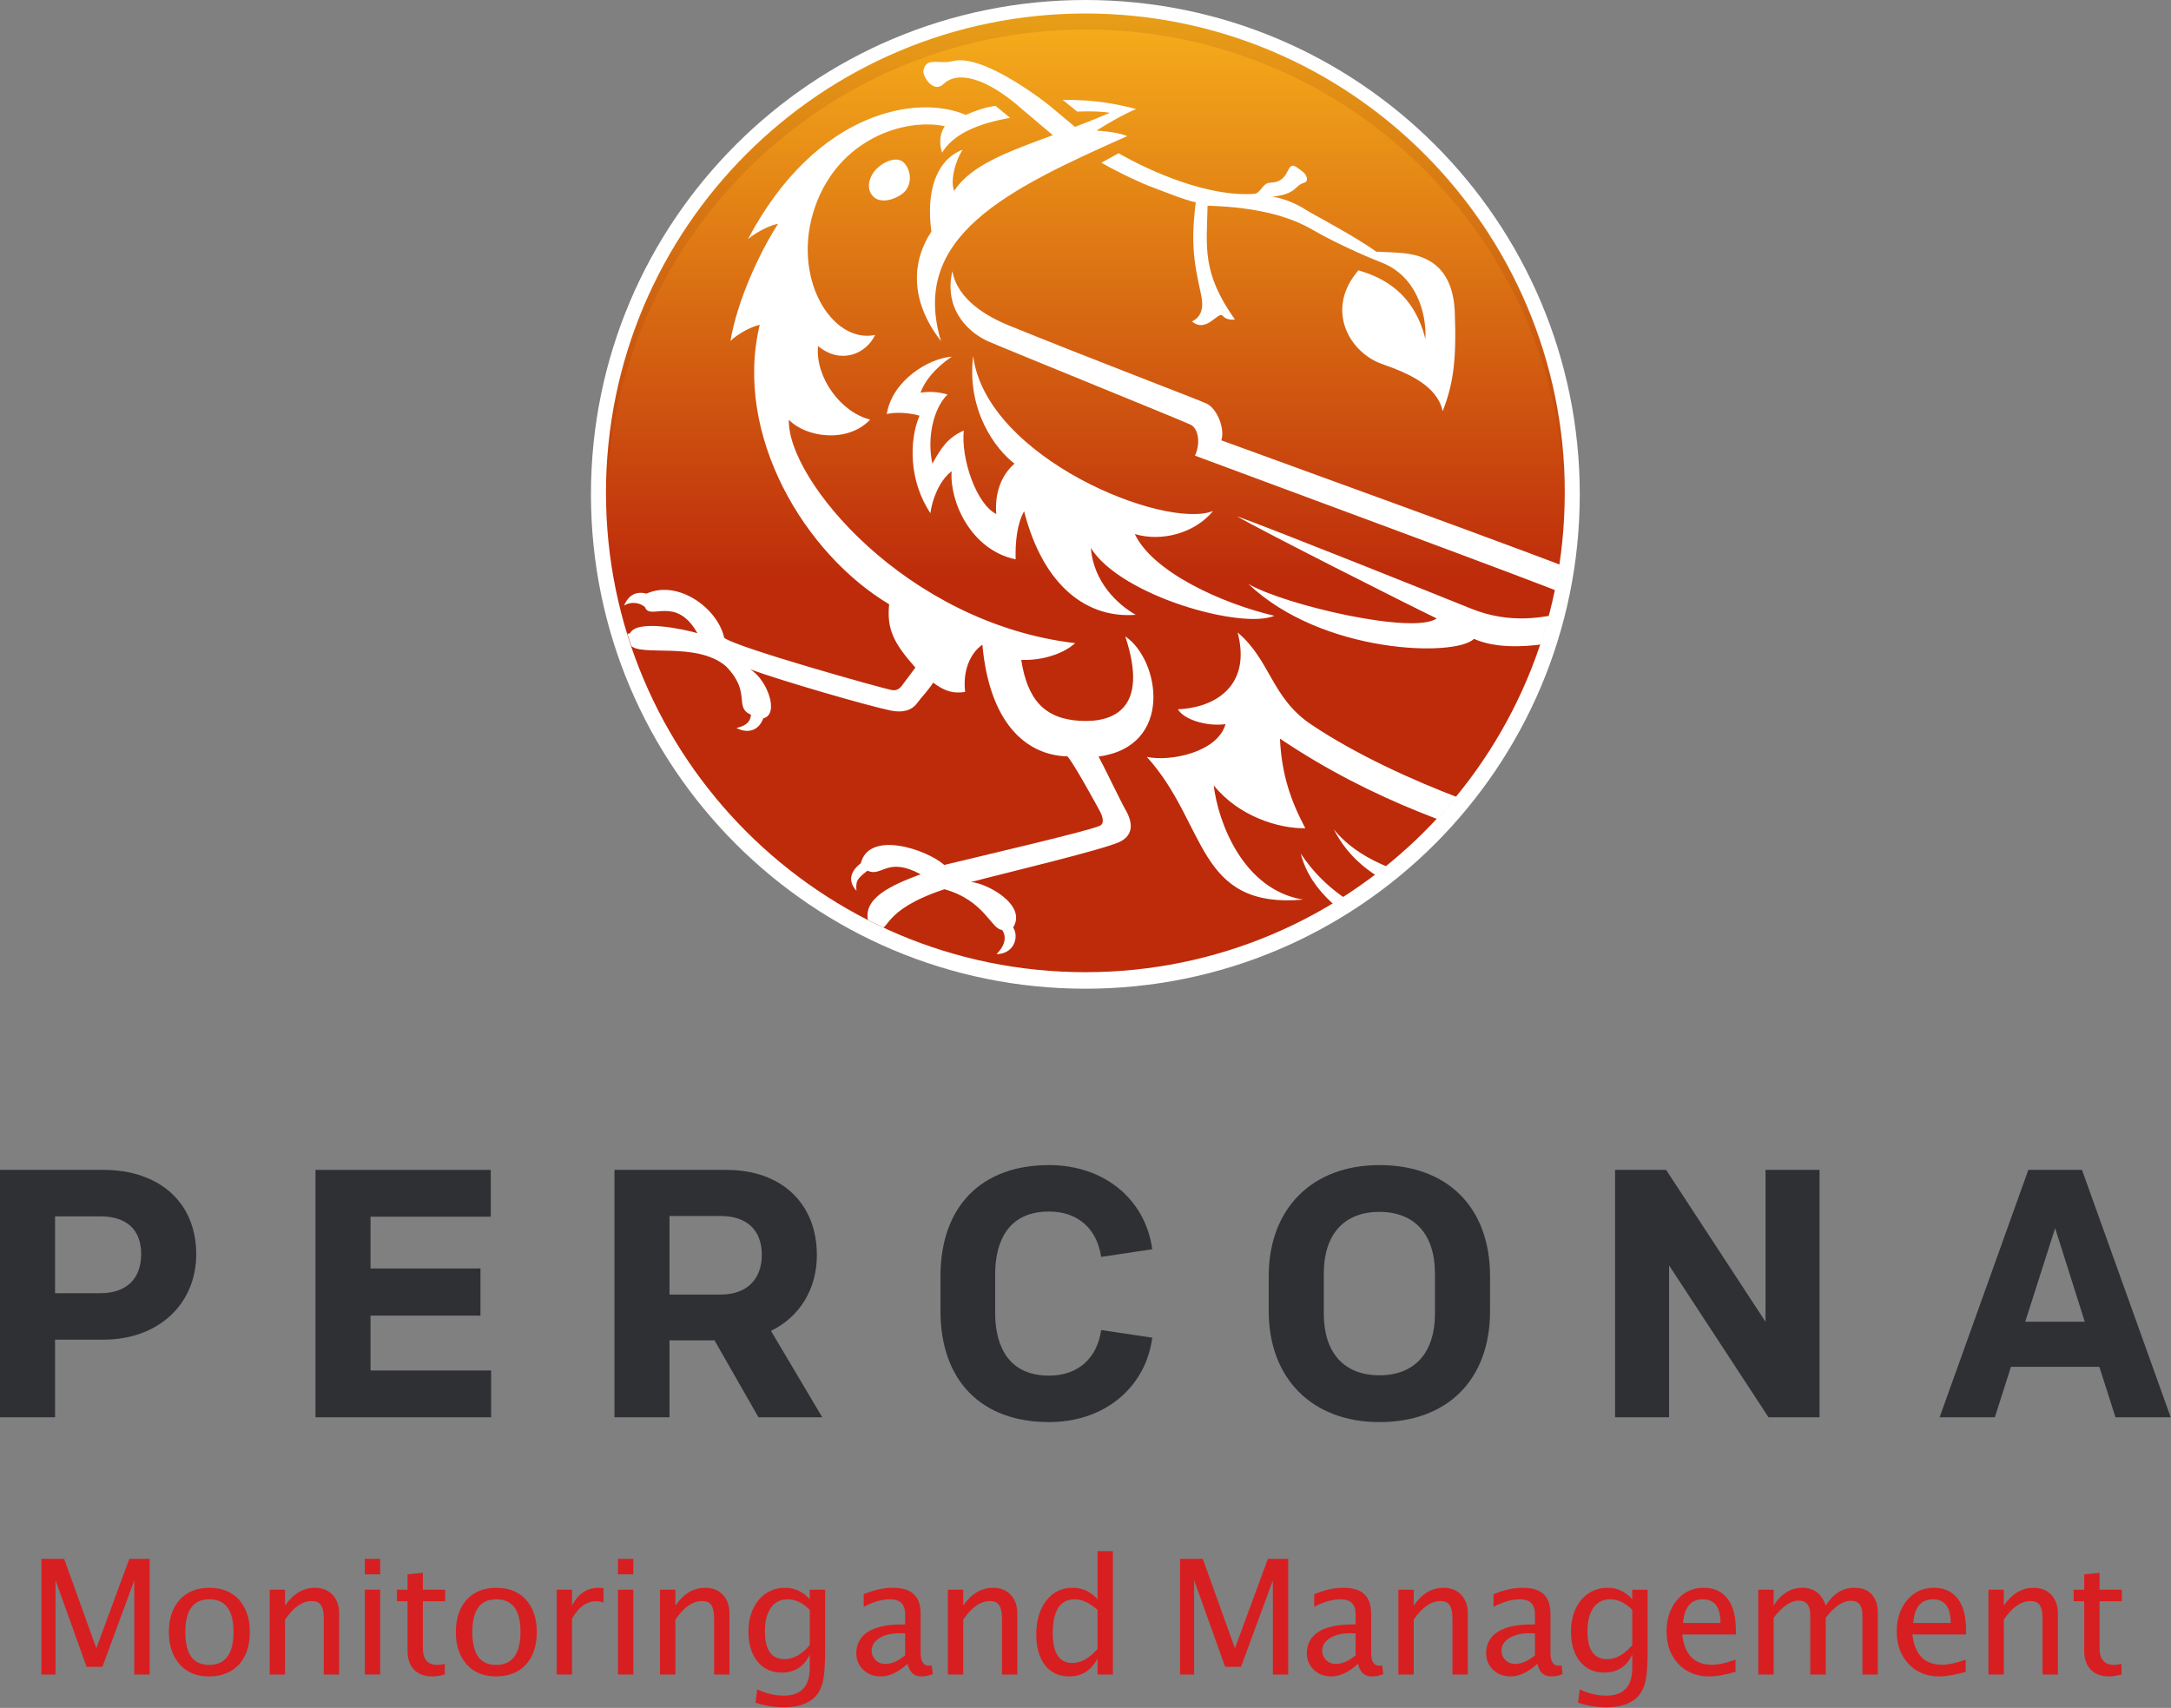 <?xml version="1.0" encoding="UTF-8" standalone="no"?><!DOCTYPE svg PUBLIC "-//W3C//DTD SVG 1.1//EN" "http://www.w3.org/Graphics/SVG/1.1/DTD/svg11.dtd"><svg width="100%" height="100%" viewBox="0 0 1463 1151" version="1.1" xmlns="http://www.w3.org/2000/svg" xmlns:xlink="http://www.w3.org/1999/xlink" xml:space="preserve" xmlns:serif="http://www.serif.com/" style="fill-rule:evenodd;clip-rule:evenodd;stroke-linejoin:round;stroke-miterlimit:2;"><rect x="0" y="0" width="1463" height="1151" fill="#808080" stroke="none"/><g id="CloudTools_CMYK"><g transform="matrix(4.167,0,0,4.167,-168.596,-322.32)"><g transform="matrix(25.88,0,0,25.88,44.755,348.174)"><path d="M0.093,-0l0,-0.723l0.142,0l0.201,0.559l0.206,-0.559l0.127,0l-0,0.723l-0.096,-0l-0,-0.588l-0.199,0.54l-0.099,-0l-0.194,-0.541l0,0.589l-0.088,-0Z" style="fill:#d71f21;fill-rule:nonzero;"/></g><g transform="matrix(25.88,0,0,25.88,66.369,348.174)"><path d="M0.304,0.012c-0.076,0 -0.137,-0.025 -0.182,-0.075c-0.045,-0.051 -0.068,-0.118 -0.068,-0.202c0,-0.085 0.023,-0.153 0.068,-0.203c0.046,-0.049 0.107,-0.074 0.185,-0.074c0.078,0 0.14,0.025 0.185,0.074c0.045,0.05 0.068,0.117 0.068,0.202c0,0.086 -0.023,0.155 -0.068,0.204c-0.046,0.049 -0.109,0.074 -0.188,0.074Zm0.001,-0.072c0.102,-0 0.153,-0.069 0.153,-0.206c0,-0.136 -0.05,-0.204 -0.151,-0.204c-0.1,0 -0.15,0.068 -0.15,0.205c-0,0.137 0.049,0.205 0.148,0.205Z" style="fill:#d71f21;fill-rule:nonzero;"/></g><g transform="matrix(25.88,0,0,25.88,81.589,348.174)"><path d="M0.096,-0l0,-0.53l0.096,-0l0,0.099c0.051,-0.074 0.113,-0.111 0.187,-0.111c0.046,0 0.082,0.015 0.11,0.044c0.027,0.029 0.041,0.068 0.041,0.117l-0,0.381l-0.096,0l-0,-0.35c-0,-0.039 -0.006,-0.067 -0.018,-0.084c-0.011,-0.017 -0.03,-0.025 -0.057,-0.025c-0.059,0 -0.115,0.039 -0.167,0.116l0,0.343l-0.096,0Z" style="fill:#d71f21;fill-rule:nonzero;"/></g><g transform="matrix(25.88,0,0,25.88,96.973,348.174)"><path d="M0.096,-0l0,-0.53l0.096,-0l0,0.53l-0.096,-0Zm0,-0.626l0,-0.097l0.096,0l0,0.097l-0.096,-0Z" style="fill:#d71f21;fill-rule:nonzero;"/></g><g transform="matrix(25.88,0,0,25.88,103.777,348.174)"><path d="M0.255,0.012c-0.048,0 -0.087,-0.014 -0.114,-0.042c-0.027,-0.028 -0.041,-0.067 -0.041,-0.116l0,-0.312l-0.066,-0l-0,-0.072l0.066,-0l0,-0.096l0.096,-0.01l0,0.106l0.139,-0l-0,0.072l-0.139,-0l0,0.294c0,0.069 0.03,0.104 0.09,0.104c0.013,-0 0.028,-0.002 0.047,-0.006l-0,0.066c-0.03,0.008 -0.056,0.012 -0.078,0.012Z" style="fill:#d71f21;fill-rule:nonzero;"/></g><g transform="matrix(25.88,0,0,25.88,112.779,348.174)"><path d="M0.304,0.012c-0.076,0 -0.137,-0.025 -0.182,-0.075c-0.045,-0.051 -0.068,-0.118 -0.068,-0.202c0,-0.085 0.023,-0.153 0.068,-0.203c0.046,-0.049 0.107,-0.074 0.185,-0.074c0.078,0 0.14,0.025 0.185,0.074c0.045,0.05 0.068,0.117 0.068,0.202c0,0.086 -0.023,0.155 -0.068,0.204c-0.046,0.049 -0.109,0.074 -0.188,0.074Zm0.001,-0.072c0.102,-0 0.153,-0.069 0.153,-0.206c0,-0.136 -0.05,-0.204 -0.151,-0.204c-0.1,0 -0.15,0.068 -0.15,0.205c-0,0.137 0.049,0.205 0.148,0.205Z" style="fill:#d71f21;fill-rule:nonzero;"/></g><g transform="matrix(25.88,0,0,25.88,127.999,348.174)"><path d="M0.096,-0l0,-0.53l0.096,-0l0,0.099c0.038,-0.074 0.094,-0.111 0.166,-0.111c0.01,0 0.02,0.001 0.031,0.002l0,0.09c-0.016,-0.005 -0.031,-0.008 -0.044,-0.008c-0.061,-0 -0.112,0.036 -0.153,0.108l0,0.35l-0.096,0Z" style="fill:#d71f21;fill-rule:nonzero;"/></g><g transform="matrix(25.88,0,0,25.88,137.912,348.174)"><path d="M0.096,-0l0,-0.53l0.096,-0l0,0.53l-0.096,-0Zm0,-0.626l0,-0.097l0.096,0l0,0.097l-0.096,-0Z" style="fill:#d71f21;fill-rule:nonzero;"/></g><g transform="matrix(25.88,0,0,25.88,144.715,348.174)"><path d="M0.096,-0l0,-0.53l0.096,-0l0,0.099c0.051,-0.074 0.113,-0.111 0.187,-0.111c0.046,0 0.082,0.015 0.11,0.044c0.027,0.029 0.041,0.068 0.041,0.117l-0,0.381l-0.096,0l-0,-0.35c-0,-0.039 -0.006,-0.067 -0.018,-0.084c-0.011,-0.017 -0.03,-0.025 -0.057,-0.025c-0.059,0 -0.115,0.039 -0.167,0.116l0,0.343l-0.096,0Z" style="fill:#d71f21;fill-rule:nonzero;"/></g><g transform="matrix(25.88,0,0,25.88,160.099,348.174)"><path d="M0.098,0.176l0.011,-0.083c0.056,0.026 0.111,0.039 0.165,0.039c0.108,0 0.163,-0.057 0.163,-0.172l-0,-0.084c-0.036,0.075 -0.094,0.112 -0.175,0.112c-0.064,-0 -0.114,-0.023 -0.152,-0.07c-0.037,-0.046 -0.056,-0.108 -0.056,-0.187c0,-0.08 0.022,-0.146 0.064,-0.197c0.043,-0.051 0.098,-0.076 0.166,-0.076c0.059,0 0.11,0.024 0.153,0.072l-0,-0.06l0.096,-0l0,0.385c0,0.083 -0.004,0.145 -0.013,0.185c-0.008,0.04 -0.025,0.072 -0.048,0.098c-0.042,0.044 -0.108,0.067 -0.196,0.067c-0.062,-0 -0.121,-0.01 -0.178,-0.029Zm0.339,-0.36l-0,-0.22c-0.043,-0.044 -0.089,-0.066 -0.139,-0.066c-0.044,0 -0.079,0.018 -0.104,0.053c-0.025,0.036 -0.037,0.085 -0.037,0.146c-0,0.117 0.041,0.175 0.122,0.175c0.056,-0 0.108,-0.029 0.158,-0.088Z" style="fill:#d71f21;fill-rule:nonzero;"/></g><g transform="matrix(25.88,0,0,25.88,177.647,348.174)"><path d="M0.37,-0.067c-0.058,0.053 -0.113,0.079 -0.167,0.079c-0.044,0 -0.08,-0.014 -0.109,-0.041c-0.029,-0.028 -0.044,-0.062 -0.044,-0.104c0,-0.058 0.025,-0.103 0.073,-0.134c0.049,-0.031 0.119,-0.046 0.21,-0.046l0.022,-0l0,-0.064c0,-0.062 -0.031,-0.093 -0.094,-0.093c-0.051,0 -0.106,0.016 -0.165,0.047l0,-0.079c0.065,-0.027 0.126,-0.04 0.182,-0.04c0.06,0 0.103,0.013 0.131,0.04c0.029,0.027 0.043,0.068 0.043,0.125l-0,0.24c-0,0.055 0.017,0.082 0.05,0.082c0.005,0 0.011,-0 0.019,-0.002l0.007,0.054c-0.022,0.01 -0.046,0.015 -0.072,0.015c-0.045,0 -0.074,-0.026 -0.086,-0.079Zm-0.015,-0.053l0,-0.137l-0.032,-0.001c-0.052,0 -0.095,0.01 -0.128,0.03c-0.032,0.02 -0.049,0.047 -0.049,0.079c0,0.023 0.009,0.043 0.025,0.059c0.016,0.016 0.036,0.024 0.059,0.024c0.041,-0 0.082,-0.018 0.125,-0.054Z" style="fill:#d71f21;fill-rule:nonzero;"/></g><g transform="matrix(25.88,0,0,25.88,191.262,348.174)"><path d="M0.096,-0l0,-0.53l0.096,-0l0,0.099c0.051,-0.074 0.113,-0.111 0.187,-0.111c0.046,0 0.082,0.015 0.11,0.044c0.027,0.029 0.041,0.068 0.041,0.117l-0,0.381l-0.096,0l-0,-0.35c-0,-0.039 -0.006,-0.067 -0.018,-0.084c-0.011,-0.017 -0.03,-0.025 -0.057,-0.025c-0.059,0 -0.115,0.039 -0.167,0.116l0,0.343l-0.096,0Z" style="fill:#d71f21;fill-rule:nonzero;"/></g><g transform="matrix(25.88,0,0,25.88,206.646,348.174)"><path d="M0.437,-0l-0,-0.1c-0.04,0.075 -0.098,0.112 -0.177,0.112c-0.064,0 -0.114,-0.023 -0.151,-0.07c-0.036,-0.046 -0.055,-0.11 -0.055,-0.191c0,-0.088 0.021,-0.159 0.062,-0.212c0.042,-0.054 0.097,-0.081 0.164,-0.081c0.063,0 0.115,0.024 0.157,0.072l-0,-0.301l0.096,0l0,0.771l-0.096,-0Zm-0,-0.404c-0.05,-0.044 -0.097,-0.066 -0.142,-0.066c-0.092,0 -0.138,0.071 -0.138,0.212c-0,0.124 0.041,0.186 0.123,0.186c0.053,-0 0.105,-0.029 0.157,-0.088l-0,-0.244Z" style="fill:#d71f21;fill-rule:nonzero;"/></g><g transform="matrix(25.88,0,0,25.88,228.889,348.174)"><path d="M0.093,-0l0,-0.723l0.142,0l0.201,0.559l0.206,-0.559l0.127,0l-0,0.723l-0.096,-0l-0,-0.588l-0.199,0.54l-0.099,-0l-0.194,-0.541l0,0.589l-0.088,-0Z" style="fill:#d71f21;fill-rule:nonzero;"/></g><g transform="matrix(25.88,0,0,25.88,250.503,348.174)"><path d="M0.37,-0.067c-0.058,0.053 -0.113,0.079 -0.167,0.079c-0.044,0 -0.08,-0.014 -0.109,-0.041c-0.029,-0.028 -0.044,-0.062 -0.044,-0.104c0,-0.058 0.025,-0.103 0.073,-0.134c0.049,-0.031 0.119,-0.046 0.21,-0.046l0.022,-0l0,-0.064c0,-0.062 -0.031,-0.093 -0.094,-0.093c-0.051,0 -0.106,0.016 -0.165,0.047l0,-0.079c0.065,-0.027 0.126,-0.04 0.182,-0.04c0.06,0 0.103,0.013 0.131,0.04c0.029,0.027 0.043,0.068 0.043,0.125l-0,0.24c-0,0.055 0.017,0.082 0.05,0.082c0.005,0 0.011,-0 0.019,-0.002l0.007,0.054c-0.022,0.01 -0.046,0.015 -0.072,0.015c-0.045,0 -0.074,-0.026 -0.086,-0.079Zm-0.015,-0.053l0,-0.137l-0.032,-0.001c-0.052,0 -0.095,0.01 -0.128,0.03c-0.032,0.02 -0.049,0.047 -0.049,0.079c0,0.023 0.009,0.043 0.025,0.059c0.016,0.016 0.036,0.024 0.059,0.024c0.041,-0 0.082,-0.018 0.125,-0.054Z" style="fill:#d71f21;fill-rule:nonzero;"/></g><g transform="matrix(25.88,0,0,25.88,264.118,348.174)"><path d="M0.096,-0l0,-0.53l0.096,-0l0,0.099c0.051,-0.074 0.113,-0.111 0.187,-0.111c0.046,0 0.082,0.015 0.11,0.044c0.027,0.029 0.041,0.068 0.041,0.117l-0,0.381l-0.096,0l-0,-0.35c-0,-0.039 -0.006,-0.067 -0.018,-0.084c-0.011,-0.017 -0.03,-0.025 -0.057,-0.025c-0.059,0 -0.115,0.039 -0.167,0.116l0,0.343l-0.096,0Z" style="fill:#d71f21;fill-rule:nonzero;"/></g><g transform="matrix(25.88,0,0,25.88,279.502,348.174)"><path d="M0.37,-0.067c-0.058,0.053 -0.113,0.079 -0.167,0.079c-0.044,0 -0.08,-0.014 -0.109,-0.041c-0.029,-0.028 -0.044,-0.062 -0.044,-0.104c0,-0.058 0.025,-0.103 0.073,-0.134c0.049,-0.031 0.119,-0.046 0.21,-0.046l0.022,-0l0,-0.064c0,-0.062 -0.031,-0.093 -0.094,-0.093c-0.051,0 -0.106,0.016 -0.165,0.047l0,-0.079c0.065,-0.027 0.126,-0.04 0.182,-0.04c0.06,0 0.103,0.013 0.131,0.04c0.029,0.027 0.043,0.068 0.043,0.125l-0,0.24c-0,0.055 0.017,0.082 0.05,0.082c0.005,0 0.011,-0 0.019,-0.002l0.007,0.054c-0.022,0.01 -0.046,0.015 -0.072,0.015c-0.045,0 -0.074,-0.026 -0.086,-0.079Zm-0.015,-0.053l0,-0.137l-0.032,-0.001c-0.052,0 -0.095,0.01 -0.128,0.03c-0.032,0.02 -0.049,0.047 -0.049,0.079c0,0.023 0.009,0.043 0.025,0.059c0.016,0.016 0.036,0.024 0.059,0.024c0.041,-0 0.082,-0.018 0.125,-0.054Z" style="fill:#d71f21;fill-rule:nonzero;"/></g><g transform="matrix(25.88,0,0,25.88,293.117,348.174)"><path d="M0.098,0.176l0.011,-0.083c0.056,0.026 0.111,0.039 0.165,0.039c0.108,0 0.163,-0.057 0.163,-0.172l-0,-0.084c-0.036,0.075 -0.094,0.112 -0.175,0.112c-0.064,-0 -0.114,-0.023 -0.152,-0.07c-0.037,-0.046 -0.056,-0.108 -0.056,-0.187c0,-0.08 0.022,-0.146 0.064,-0.197c0.043,-0.051 0.098,-0.076 0.166,-0.076c0.059,0 0.11,0.024 0.153,0.072l-0,-0.06l0.096,-0l0,0.385c0,0.083 -0.004,0.145 -0.013,0.185c-0.008,0.04 -0.025,0.072 -0.048,0.098c-0.042,0.044 -0.108,0.067 -0.196,0.067c-0.062,-0 -0.121,-0.01 -0.178,-0.029Zm0.339,-0.36l-0,-0.22c-0.043,-0.044 -0.089,-0.066 -0.139,-0.066c-0.044,0 -0.079,0.018 -0.104,0.053c-0.025,0.036 -0.037,0.085 -0.037,0.146c-0,0.117 0.041,0.175 0.122,0.175c0.056,-0 0.108,-0.029 0.158,-0.088Z" style="fill:#d71f21;fill-rule:nonzero;"/></g><g transform="matrix(25.88,0,0,25.88,308.577,348.174)"><path d="M0.485,-0.017c-0.065,0.019 -0.12,0.029 -0.166,0.029c-0.078,0 -0.142,-0.026 -0.191,-0.078c-0.049,-0.052 -0.074,-0.119 -0.074,-0.202c0,-0.08 0.022,-0.146 0.065,-0.197c0.044,-0.052 0.099,-0.077 0.167,-0.077c0.064,-0 0.114,0.022 0.149,0.068c0.035,0.045 0.052,0.11 0.052,0.194l-0,0.03l-0.335,0c0.014,0.126 0.076,0.189 0.185,0.189c0.04,-0 0.09,-0.011 0.148,-0.032l-0,0.076Zm-0.328,-0.305l0.234,-0c-0,-0.099 -0.037,-0.148 -0.111,-0.148c-0.074,-0 -0.115,0.049 -0.123,0.148Z" style="fill:#d71f21;fill-rule:nonzero;"/></g><g transform="matrix(25.88,0,0,25.88,322.318,348.174)"><path d="M0.096,-0l0,-0.53l0.096,-0l0,0.099c0.047,-0.074 0.107,-0.111 0.181,-0.111c0.071,0 0.119,0.037 0.145,0.111c0.046,-0.074 0.105,-0.111 0.178,-0.111c0.047,-0 0.083,0.013 0.109,0.041c0.025,0.027 0.038,0.066 0.038,0.115l0,0.386l-0.096,-0l-0,-0.371c-0,-0.06 -0.024,-0.09 -0.072,-0.09c-0.05,-0 -0.102,0.035 -0.157,0.106l0,0.355l-0.097,-0l0,-0.371c0,-0.06 -0.024,-0.091 -0.073,-0.091c-0.048,0 -0.1,0.036 -0.156,0.107l0,0.355l-0.096,-0Z" style="fill:#d71f21;fill-rule:nonzero;"/></g><g transform="matrix(25.88,0,0,25.88,345.802,348.174)"><path d="M0.485,-0.017c-0.065,0.019 -0.12,0.029 -0.166,0.029c-0.078,0 -0.142,-0.026 -0.191,-0.078c-0.049,-0.052 -0.074,-0.119 -0.074,-0.202c0,-0.08 0.022,-0.146 0.065,-0.197c0.044,-0.052 0.099,-0.077 0.167,-0.077c0.064,-0 0.114,0.022 0.149,0.068c0.035,0.045 0.052,0.11 0.052,0.194l-0,0.03l-0.335,0c0.014,0.126 0.076,0.189 0.185,0.189c0.04,-0 0.09,-0.011 0.148,-0.032l-0,0.076Zm-0.328,-0.305l0.234,-0c-0,-0.099 -0.037,-0.148 -0.111,-0.148c-0.074,-0 -0.115,0.049 -0.123,0.148Z" style="fill:#d71f21;fill-rule:nonzero;"/></g><g transform="matrix(25.88,0,0,25.88,359.544,348.174)"><path d="M0.096,-0l0,-0.53l0.096,-0l0,0.099c0.051,-0.074 0.113,-0.111 0.187,-0.111c0.046,0 0.082,0.015 0.11,0.044c0.027,0.029 0.041,0.068 0.041,0.117l-0,0.381l-0.096,0l-0,-0.35c-0,-0.039 -0.006,-0.067 -0.018,-0.084c-0.011,-0.017 -0.03,-0.025 -0.057,-0.025c-0.059,0 -0.115,0.039 -0.167,0.116l0,0.343l-0.096,0Z" style="fill:#d71f21;fill-rule:nonzero;"/></g><g transform="matrix(25.88,0,0,25.88,374.928,348.174)"><path d="M0.255,0.012c-0.048,0 -0.087,-0.014 -0.114,-0.042c-0.027,-0.028 -0.041,-0.067 -0.041,-0.116l0,-0.312l-0.066,-0l-0,-0.072l0.066,-0l0,-0.096l0.096,-0.01l0,0.106l0.139,-0l-0,0.072l-0.139,-0l0,0.294c0,0.069 0.03,0.104 0.09,0.104c0.013,-0 0.028,-0.002 0.047,-0.006l-0,0.066c-0.03,0.008 -0.056,0.012 -0.078,0.012Z" style="fill:#d71f21;fill-rule:nonzero;"/></g></g><path d="M1064.58,333.163c-0,184.008 -149.163,333.17 -333.163,333.17c-184.012,0 -333.183,-149.162 -333.183,-333.171c-0,-184.012 149.171,-333.162 333.183,-333.162c184,-0 333.163,149.15 333.163,333.162" style="fill:#fff;fill-rule:nonzero;"/><path d="M408.358,332.149c-0,178.292 144.753,323.044 323.048,323.044c178.295,-0 323.048,-144.752 323.048,-323.044c-0,-178.293 -144.753,-323.044 -323.048,-323.044c-178.295,0 -323.048,144.751 -323.048,323.044Z" style="fill:url(#_Linear1);"/><g opacity="0.12"><path d="M731.665,19.899c176.605,-0 320.013,141.729 322.909,317.646c0.025,-1.805 0.133,-3.584 0.133,-5.396c0,-178.421 -144.633,-323.046 -323.042,-323.046c-178.412,-0 -323.054,144.625 -323.054,323.046c0,1.812 0.109,3.591 0.138,5.396c2.896,-175.917 146.312,-317.646 322.916,-317.646" style="fill:#822000;fill-rule:nonzero;"/></g><g><clipPath id="_clip2"><path d="M408.612,332.151c0,178.417 144.642,323.042 323.054,323.042c178.404,-0 323.046,-144.625 323.046,-323.042c0,-178.421 -144.642,-323.046 -323.046,-323.046c-178.412,0 -323.054,144.625 -323.054,323.046Z" clip-rule="nonzero"/></clipPath><g clip-path="url(#_clip2)"><path d="M589.565,115.01c5.121,-5.958 14.688,-10.058 19.367,-5.533c4.679,4.525 5.871,13.108 1.429,18.863c-3.637,4.712 -16.033,10.162 -21.912,4.1c-5.471,-5.638 -2.121,-13.659 1.116,-17.43" style="fill:#fff;fill-rule:nonzero;"/><path d="M758.287,428.856c16.067,48.317 -7.267,58.267 -30.558,56.929c-24.029,-1.379 -35.379,-14.412 -39.529,-41.05c11.037,0.492 26.533,-2.583 36.366,-11.292c-113.904,-13.37 -194.375,-110.458 -192.966,-150.545c11.558,11.987 39.595,15.958 54.787,-0.113c-19.967,-5.004 -37.108,-28.604 -35.133,-49.604c14.95,12.529 32.154,5.762 38.487,-7.438c-29.254,6.138 -57.129,-38.966 -40.404,-86.604c15.875,-45.216 59.804,-59.804 87.379,-54.104c-2.904,4.213 -4.308,10.392 -1.871,17.888c7.625,-12.65 24.005,-19.621 45.875,-23.525l-9.908,-8.084c-6.871,1.009 -12.933,3.029 -20.046,6.134c-31.471,-13.863 -100.404,-3.746 -146.708,83.666c7.404,-6.041 16.879,-9.929 20.267,-10.237c-12.484,19.275 -27.438,51.571 -32.084,78.858c5.338,-4.871 13.017,-9.179 19.721,-10.862c-17.867,74.579 30.608,154.65 87.213,188.362c-1.667,16.646 2.9,26.029 17.687,42.683c-1.171,1.717 -5.633,7.396 -8.229,11.034c-1.35,1.896 -3.529,4.983 -7.779,4.108c-7.484,-1.537 -104.229,-28.546 -112.838,-35.192c-4.208,-19.741 -30.908,-39.462 -52.362,-29.8c-9.1,-2.362 -13.246,3.546 -15.167,8.088c5.217,-3.263 11.313,-1.679 14.154,1.008c3.246,9.438 20.646,-8.35 35.342,17.559c-9.096,-2.696 -41.025,-9.53 -45.458,0.162c-4.05,0.367 -10.321,0.475 -12.53,9.067c5.067,-2.304 9.088,-2.584 12.592,-1.509c5.729,8.763 44.65,-2.587 64.646,14.596c17.521,17.975 4.975,27.471 16.821,32.659c-0.454,6.17 -5.246,7.812 -9.792,8.9c6.033,3.304 14.421,3.275 18.133,-6.513c11.055,-2.554 2.696,-26.283 -8.987,-33.021c22.242,8.088 78.987,24.504 94.779,27.796c8.108,1.688 14.258,-0.05 17.904,-5.067c2.704,-3.716 7.096,-8.108 10.779,-13.712c8.321,6.333 14.405,7.362 21.521,6.237c-1.687,-13.766 3.092,-25.85 11.613,-31.841c4.65,51.8 28.616,74.454 57.321,75.3c4.55,5.037 19.995,33.483 21.679,36.571c1.546,2.833 3.825,8.27 0.283,10.116c-6.146,3.204 -81.154,20.684 -104.95,26.459c-11.929,-10.5 -50.637,-23.55 -56.237,-1.163c-8.205,6.342 -8.084,12.883 -2.963,18.579c-0.671,-7.341 1.217,-8.591 7.475,-13.575c9.667,4.696 13.025,-9.854 35.783,2.459c-19.32,7.187 -39.941,16.091 -35.112,32.516c-2.917,3.438 -2.3,12.117 -0.625,17.4c3.337,-3.033 5.208,-7.154 6.662,-13.575c8.855,2.563 1.6,-11.812 45.117,-26.271c27.183,7.617 31.338,26.863 38.85,27.434c3.983,5.516 0.558,12.229 -3.796,16.296c11.867,-0.059 15.409,-11.617 11.234,-17.971c9.67,-15.313 -18.092,-30.05 -28.413,-30.592c21.725,-5.796 88.621,-21.642 100.079,-27.033c9.1,-4.284 9.55,-12.363 3.934,-21.917c-2.438,-4.142 -15.009,-30.233 -18.021,-35.637c51.041,-6.842 41.3,-65.284 17.983,-81.017m35.471,49.167c3.904,6.741 18.812,11.712 32.087,10.025c-5.37,19.025 -37.379,25.437 -53.012,22.066c41.012,45.288 33.004,102.471 105.342,96.179c-40.888,-6.741 -57.471,-52.87 -60.28,-77.037c16.78,20.954 43.796,29.225 61.717,28.95c-10.2,-19.296 -15.958,-36.817 -17.083,-60.417c64.346,43.271 124.475,61.534 177.579,78.288c9.221,2.908 6.579,11.941 0.417,14.971c-25.988,12.762 -111.03,6.77 -141.75,-32.192c19.858,38.962 64.437,49.075 109.85,54.875c0.2,2.675 0.441,18.733 -15.725,17.1c-30.063,-3.042 -84.892,-8.113 -116.321,-55.533c12.958,51.829 96.583,71.437 121.65,78.262c11.575,3.15 27.725,2.979 33.508,-39c15.317,-2.954 27.933,-11.175 33.283,-17.879c5.521,-6.917 17.55,-30.633 -4.4,-34.829c-25.312,-4.838 -115.712,-32.509 -176.966,-73.534c-26.963,-18.054 -27.321,-43.17 -49.65,-62.087c9.791,37.462 -17.184,50.95 -40.246,51.792m-67.875,-402.825c11.267,-0.388 16.833,0.083 22.067,0.783c-48.667,21.133 -88.905,28.321 -105.005,52.7c-2.495,-6.692 0.225,-19.05 5.759,-27.821c-17.7,6.933 -24.779,27.638 -21.071,55.258c-12.604,18.725 -15.454,45.521 6.45,73.742c-21.154,-70.367 44.154,-102 125.521,-138.125c-7.009,-3.054 -20.709,-3.708 -20.709,-3.708c6.942,-4.413 16.092,-9.888 26.692,-14.575c-12.271,-3.104 -26.904,-6.388 -49.446,-6.121l9.742,7.867Zm38.842,284.733c18.245,5.408 40.545,-0.675 52.708,-15.542c-32.438,12.842 -152.621,-35.591 -161.667,-104.4c-4.412,36.846 15.204,62.846 27.871,72.475c-9.362,8.242 -13.392,20.484 -12.267,33.971c-13.487,-6.742 -23.845,-37.208 -21.916,-56.275c-11.275,5.058 -15.479,12.208 -21.15,22.317c-3.842,-17.692 0.879,-37.5 10.187,-46.609c-6.083,-1.854 -12.871,-2.145 -18.204,-1.204c2.613,-7.321 9.1,-16.108 21.067,-24.3c-15.688,1.175 -40.092,16.038 -43.788,38.638c7.034,-1.584 16.55,-0.538 22.067,1.15c-7.088,16.616 -7.188,44.05 7.354,65.696c0.85,-7.667 5.413,-21.625 14.308,-28.246c-1.558,20.129 12.863,53.091 43.113,59.362c-0.3,-11.046 0.825,-23.783 5.696,-32.4c13.333,51.792 43.458,72.304 75.208,69.775c-12.646,-7.212 -28.308,-22.291 -30.254,-45.05c20.679,32.796 102.317,55.071 123.671,45.704c-35.217,-8.241 -81.842,-29.383 -94.004,-55.062m228.566,70.617c26.475,11.937 73.759,-0.317 86.159,-8.142c14.541,-9.183 13.116,-23.883 -4.567,-32.404c-17.679,-8.521 -239.883,-88.779 -251.875,-93.25c2.571,-7.263 -2.508,-21.246 -9.954,-24.779c-6,-2.85 -80.271,-31.034 -133.471,-52.759c-14.621,-5.975 -34.438,-17.387 -37.808,-36.496c-6.367,27.725 13.425,42.638 24.037,47.28c12.679,5.545 127.317,52 136.308,56.12c5.388,2.471 7.117,12.363 3.138,20.955c37.833,14.17 240.775,89.025 250.096,93.7c9.316,4.67 10.212,9.512 -0.084,11.87c-13.812,3.167 -36.854,8.592 -64.275,-2.6c-17.325,-7.07 -136.05,-54.616 -157.391,-62.087c16.462,9.633 112.954,58.396 134.537,68.829c-15.425,11.121 -102.166,-8.896 -126.891,-23.237c49.666,47.133 139.404,49.429 152.041,37" style="fill:#fff;fill-rule:nonzero;"/><path d="M980.358,210.453c-1.292,-33.562 -22.413,-38.954 -36.571,-40.016c-7.358,-0.55 -11.854,-0.55 -16.35,-0.829c-14.983,-10.78 -42.95,-25.33 -46.637,-27.725c-4.313,-2.809 -12.559,-7.492 -23.234,-9.367c8.054,-0.746 12.046,-2.8 14.55,-4.813c2.504,-2.008 3.296,-3.496 6.717,-4.537c3.421,-1.046 2.029,-5.604 -1.867,-8.158c-3.891,-2.55 -6.25,-6.192 -9.246,0.329c-2.995,6.521 -7.12,7.562 -12.029,7.816c-4.908,0.25 -6.2,7.188 -10.487,7.492c-30.946,2.188 -69.488,-14.812 -91.413,-27.35l-11.612,6.371c12.362,7.104 28.229,14.25 31.979,15.612c5.604,2.03 25.842,10.292 31.671,11.009c-3.759,29.341 -0.679,42.537 3.291,61.087c1.009,4.7 3.317,14.888 -5.845,19.25c9.8,8.3 17.72,-7.275 20.645,-3.804c2.93,3.467 8.234,2.471 8.234,2.471c-22.471,-31.867 -18.95,-48.504 -18.392,-76.642c37.058,0.988 58.042,8.854 70.296,15.95c15.208,8.8 34.667,17.538 46.937,22.313c23.325,9.083 30.43,33.971 29.571,51.612c-8.775,-35.483 -34.821,-43.079 -45.133,-46.337c-22.792,26.321 -6.175,55.391 15.875,63.116c17.575,6.163 37.246,14.592 40.875,31.842c6.883,-17.642 9.467,-33.129 8.175,-66.692" style="fill:#fff;fill-rule:nonzero;"/><path d="M688.882,73.698c-23.975,-21.354 -43.55,-26.316 -53.105,-17.045c-6.762,6.562 -14.316,-5.363 -13.487,-9.271c1.967,-9.275 10.608,-3.804 19.667,-6.184c21.166,-5.554 65.016,29.755 65.016,29.755l17.875,14.92l-14.237,6.184l-21.729,-18.359Z" style="fill:#fff;fill-rule:nonzero;"/></g></g><path d="M67.625,871.536c17.483,-0 27.517,-9.608 27.517,-26.358c-0,-16.4 -9.771,-25.434 -27.517,-25.434l-30.525,0l0,51.792l30.525,-0Zm-67.625,83.625l0,-166.729l69.708,-0c37.988,-0 62.53,22.275 62.53,56.745c-0,33.955 -25.713,57.671 -62.53,57.671l-32.608,0l0,52.313l-37.1,-0Z" style="fill:#2e3033;fill-rule:nonzero;"/><path d="M212.607,955.161l0,-166.729l118.117,0l-0,31.546l-81.021,-0l-0,34.892l74.075,-0l-0,31.775l-74.075,-0l-0,36.97l81.254,0l0,31.546l-118.35,0Z" style="fill:#2e3033;fill-rule:nonzero;"/><path d="M485.631,872.461c17.371,0 27.741,-10.025 27.741,-26.821c0,-16.608 -10.108,-26.125 -27.741,-26.125l-34.463,0l0,52.946l34.463,0Zm25.491,82.7l-29.633,-51.85l-30.321,0l0,51.85l-37.096,0l0,-166.729l75.492,0c37.008,0 60.913,22.55 60.913,57.442c-0,22.741 -11.513,41.629 -30.942,51.041l34.567,58.246l-42.98,0Z" style="fill:#2e3033;fill-rule:nonzero;"/><path d="M929.541,816.735c-23.817,-0 -37.471,15.175 -37.471,41.637l0,26.85c0,26.463 13.654,41.638 37.471,41.638c23.808,-0 37.462,-15.175 37.462,-41.638l0,-26.85c0,-26.462 -13.654,-41.637 -37.462,-41.637m-0,141.666c-45.3,0 -74.567,-29.362 -74.567,-74.8l0,-23.608c0,-45.438 29.267,-74.8 74.567,-74.8c45.992,-0 74.567,28.662 74.567,74.8l-0,23.608c-0,46.138 -28.575,74.8 -74.567,74.8" style="fill:#2e3033;fill-rule:nonzero;"/><path d="M1191.76,955.161l-66.988,-102.354l0,102.354l-36.404,0l0,-166.729l34.396,0l66.988,102.354l-0,-102.354l36.408,0l-0,166.729l-34.4,0Z" style="fill:#2e3033;fill-rule:nonzero;"/><path d="M1404.89,890.748l-19.967,-63.07l-20.154,63.07l40.121,0Zm20.7,64.413l-10.88,-34.025l-59.541,-0l-10.879,34.025l-37.213,-0l59.783,-166.729l36.163,-0l59.783,166.729l-37.216,-0Z" style="fill:#2e3033;fill-rule:nonzero;"/><path d="M742.064,896.375c-2.779,19.229 -15.758,30.713 -35.125,30.713c-31.591,-0 -36.312,-26.375 -36.312,-42.096l-0,-26.388c-0,-15.725 4.721,-42.1 36.312,-42.1c19.317,0 32.271,11.429 35.096,30.563l34.458,-5.138c-4.629,-33.712 -32.362,-56.733 -69.554,-56.733c-45.821,-0 -73.175,28.05 -73.175,75.029l0,23.146c0,46.983 27.354,75.029 73.175,75.029c37.246,0 65.004,-23.096 69.567,-56.892l-34.442,-5.133Z" style="fill:#2e3033;fill-rule:nonzero;"/></g><defs><linearGradient id="_Linear1" x1="0" y1="0" x2="1" y2="0" gradientUnits="userSpaceOnUse" gradientTransform="matrix(0,416.063,-416.063,0,731.406,-25.605)"><stop offset="0" style="stop-color:#fbbb1c;stop-opacity:1"/><stop offset="1" style="stop-color:#bd2b0b;stop-opacity:1"/></linearGradient></defs></svg>